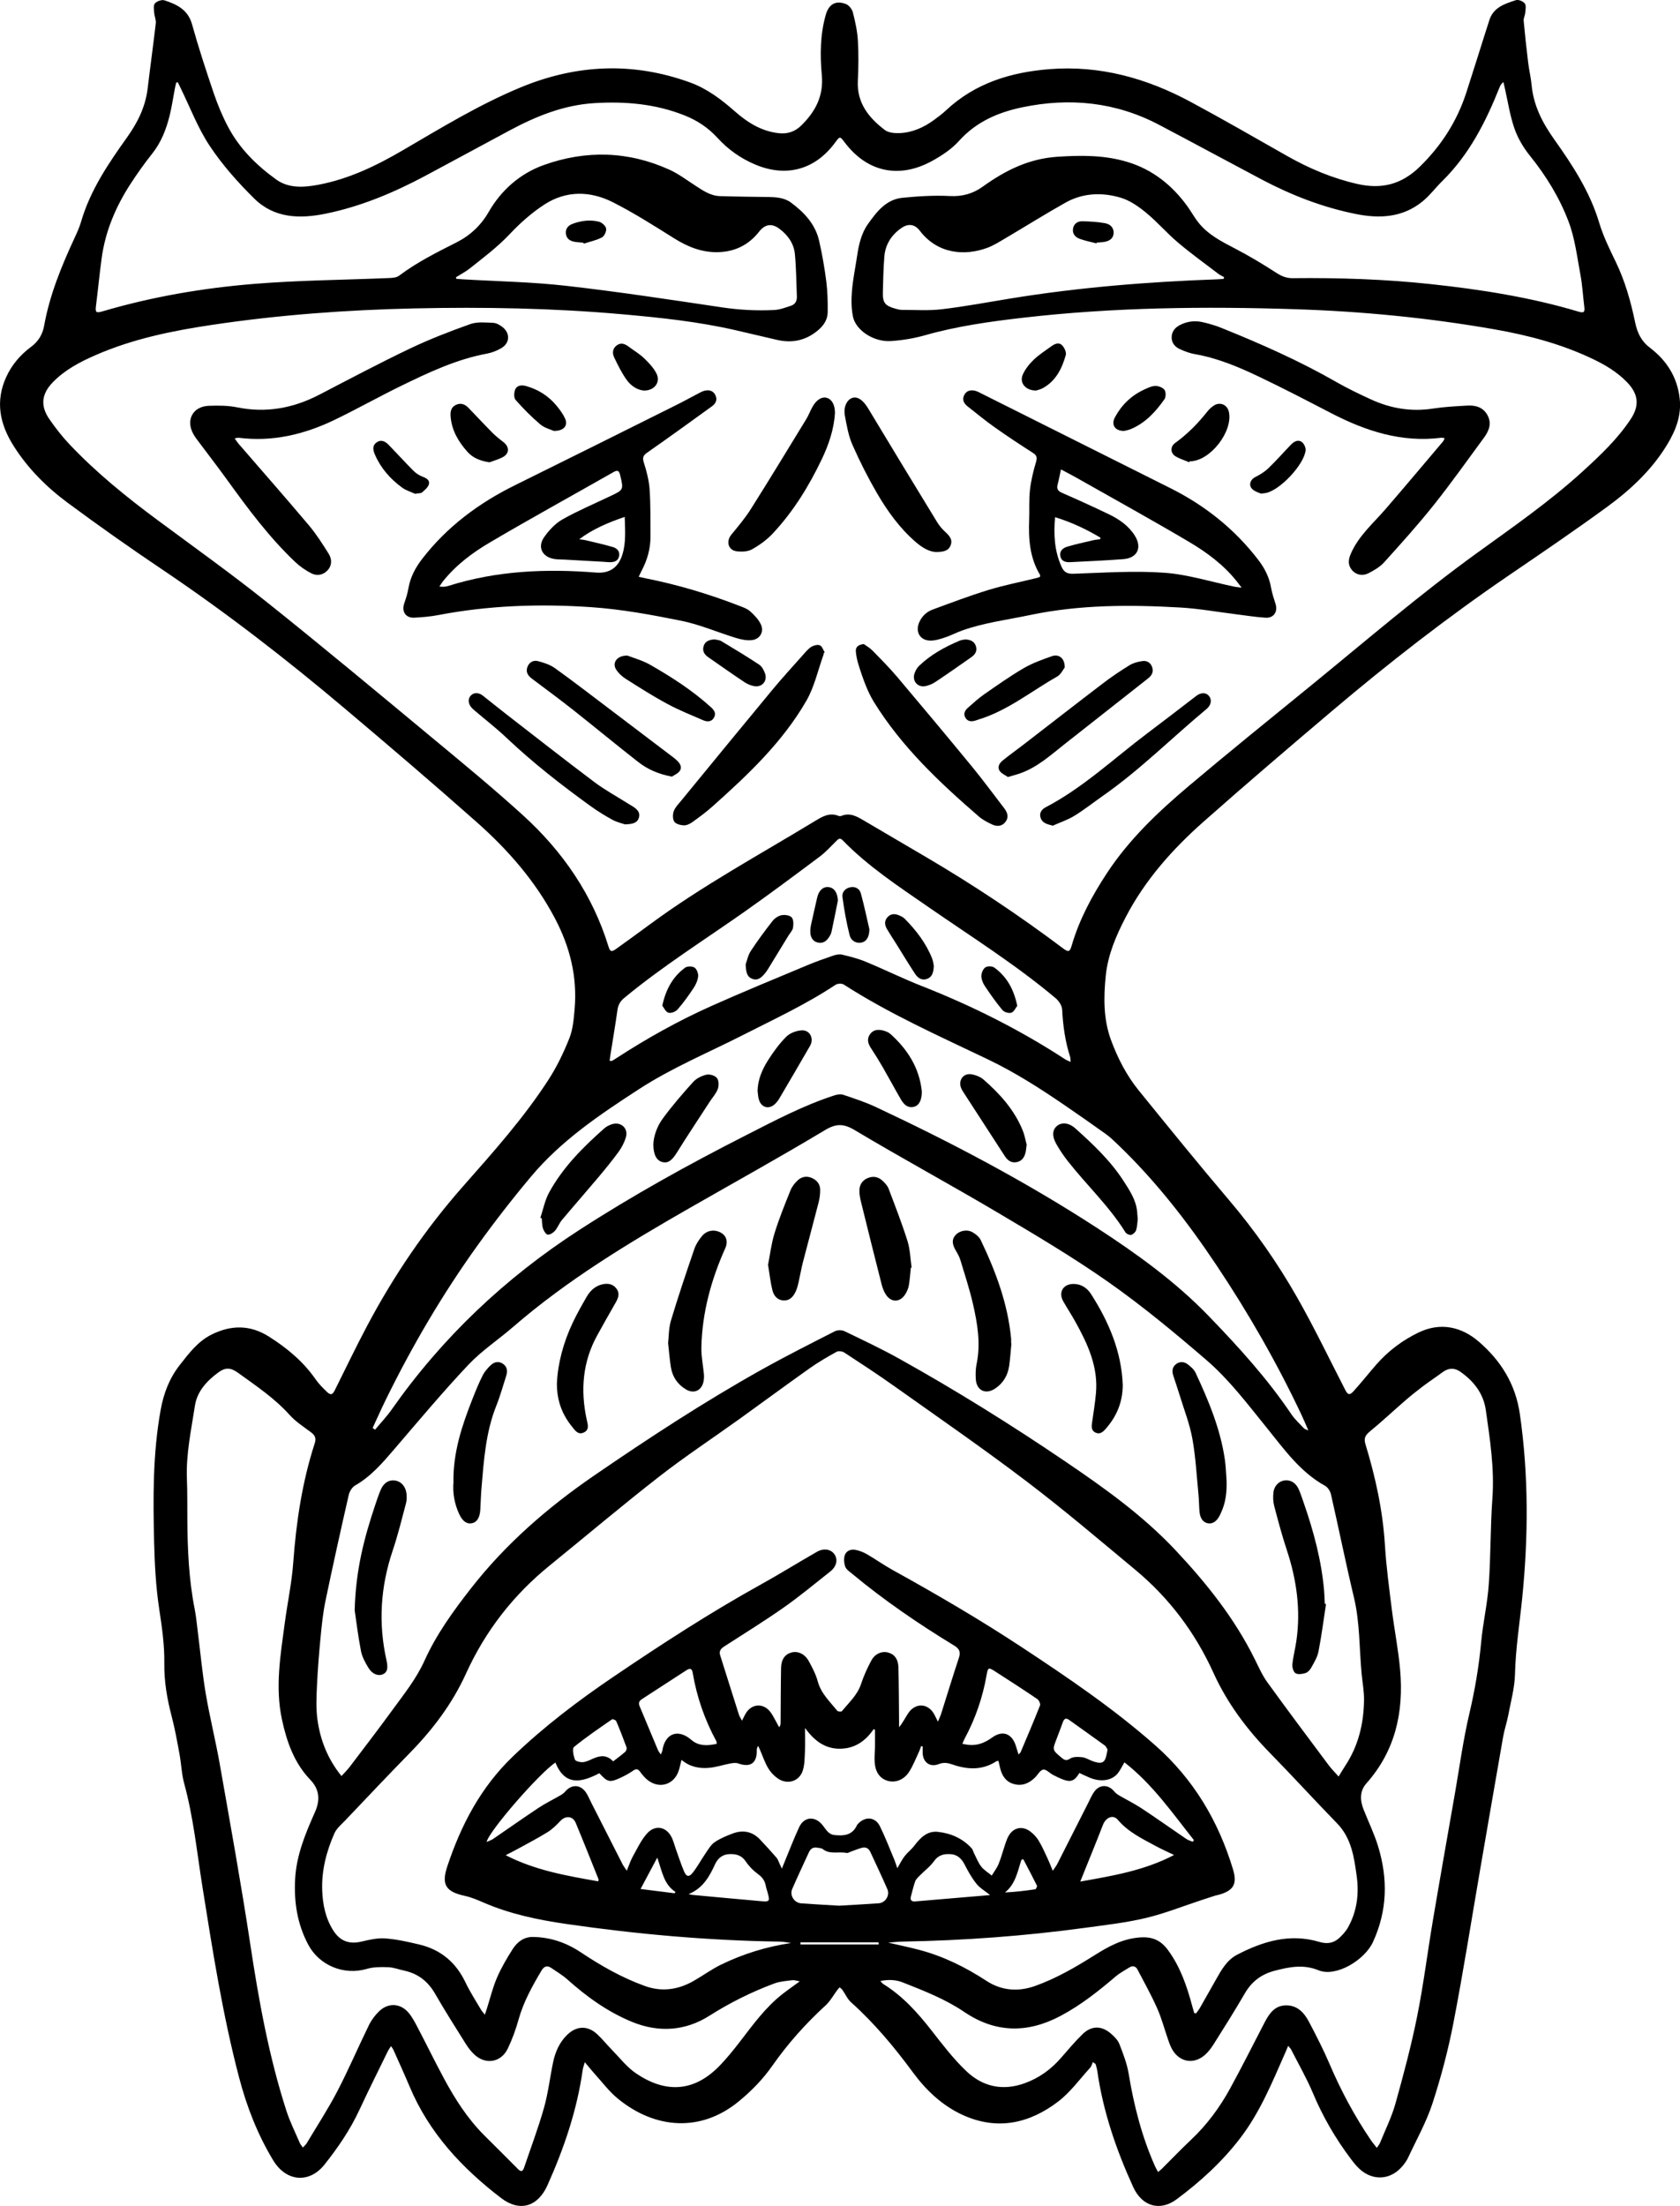 <?xml version="1.0" encoding="UTF-8"?>
<svg id="Layer_1" data-name="Layer 1" xmlns="http://www.w3.org/2000/svg" viewBox="0 0 685.75 900">
  <path d="M238.69,841.33c-.43,1.57-.74,2.37-.85,3.19-2.32,16.41-7.62,31.91-14.36,46.97-3.94,8.79-11.31,11.08-18.96,5.23-15.93-12.19-29.34-26.53-37.27-45.35-2.13-5.04-4.4-10.03-6.63-15.03-.2-.46-.54-.86-1-1.58-.53.81-.95,1.34-1.24,1.93-3.91,8.01-7.91,15.98-11.67,24.07-3.76,8.09-8.74,15.39-14.24,22.31-6.23,7.84-15.66,7.03-20.95-1.71-6.36-10.5-10.79-21.86-13.91-33.73-6.74-25.62-10.81-51.75-14.98-77.87-2.24-14.05-3.65-28.25-7.42-42.04-1.07-3.9-1.2-8.04-1.93-12.04-.95-5.15-1.86-10.32-3.19-15.38-1.88-7.16-3.13-14.36-3.02-21.78.1-7.46-.97-14.76-2.09-22.14-1.35-8.94-1.84-18.05-2.07-27.1-.44-18.07-.57-36.14,2.66-54.05,1.22-6.76,3.56-12.94,7.82-18.36,3.73-4.74,7.32-9.59,12.93-12.39,7.96-3.97,15.73-4.06,23.42.79,7.42,4.68,14.03,10.18,19.09,17.45,1.28,1.85,2.91,3.48,4.54,5.05,1.6,1.55,2.34,1.31,3.33-.68,4.37-8.74,8.59-17.58,13.17-26.21,10.86-20.46,23.77-39.48,39.14-56.9,12.31-13.95,24.77-27.86,34.91-43.55,3.41-5.28,6.2-11.08,8.51-16.93,1.46-3.69,1.78-7.92,2.13-11.95,1.12-13.07-1.9-25.2-8.01-36.82-8.04-15.3-19.2-28.01-31.95-39.31-17.68-15.66-35.66-31-53.71-46.23-23.99-20.25-48.78-39.44-74.86-56.97-12.98-8.72-25.77-17.75-38.34-27.05-8.71-6.44-16.36-14.08-22.2-23.35-5.61-8.9-7.48-18.14-2.92-28.08,2.28-4.95,5.75-8.99,10.06-12.19,3.05-2.26,4.73-5.05,5.39-8.69,2.28-12.66,7.14-24.43,12.52-36.01.95-2.05,1.9-4.14,2.53-6.31,3.73-12.86,11.12-23.75,18.76-34.45,4.37-6.11,7.56-12.54,8.45-20.06,1.05-8.85,2.29-17.67,3.31-26.53.16-1.38-.55-2.84-.65-4.28-.09-1.31-.38-3.07.31-3.84.8-.9,2.79-1.6,3.88-1.24,5.03,1.64,9.58,3.78,11.25,9.75,2.65,9.48,5.71,18.85,8.88,28.17,1.61,4.73,3.55,9.4,5.89,13.8,4.67,8.8,11.67,15.69,19.66,21.42,5.06,3.62,11.21,3.21,17.04,2.12,12.47-2.33,23.72-7.75,34.6-14.11,15.67-9.15,31.18-18.63,48.01-25.61,22.78-9.44,45.81-10.51,69.14-2.06,6.99,2.53,12.76,6.89,18.25,11.72,5.19,4.57,10.85,8.19,17.96,8.99,3.68.42,6.74-.61,9.38-3.24,5.69-5.66,9.05-11.95,8.26-20.48-.75-8.15-.67-16.43,1.59-24.48,1.24-4.41,4.09-6.12,8.3-4.46,1.22.48,2.47,2.09,2.8,3.41.96,3.77,1.81,7.64,2.04,11.51.32,5.45.25,10.95-.02,16.42-.44,9.02,4.48,15.05,11.03,20.04,1.48,1.13,4.01,1.33,6.03,1.25,5.22-.21,9.86-2.31,14.05-5.37,1.71-1.24,3.4-2.52,4.94-3.96,11.87-11.07,26.34-15.49,42.11-16.75,20.67-1.65,39.75,3.7,57.73,13.37,13.23,7.11,26.24,14.62,39.31,22.03,9.04,5.13,18.51,9.12,28.67,11.43,9.79,2.23,18,.31,25.52-7.04,8.87-8.68,15.2-18.59,18.99-30.26,2.77-8.55,5.44-17.13,8.16-25.7.38-1.19.8-2.37,1.15-3.57,1.6-5.47,6.39-6.94,10.98-8.43.99-.32,2.94.5,3.59,1.41.63.88.26,2.55.15,3.86-.09,1.06-.72,2.12-.63,3.14.52,5.68,1.14,11.35,1.83,17.02.38,3.1,1.12,6.17,1.42,9.28.8,8.38,4.44,15.38,9.27,22.18,7.47,10.51,14.53,21.3,18.31,33.92,1.65,5.51,4.24,10.77,6.76,15.97,3.82,7.89,6.15,16.23,7.92,24.73.89,4.24,2.48,7.62,6.08,10.35,6.79,5.16,11.13,11.97,12.1,20.67.78,6.99-1.63,13.08-5.15,18.87-6.29,10.35-15.02,18.46-24.66,25.48-13.08,9.53-26.48,18.64-39.86,27.76-25.11,17.12-49.07,35.75-72.25,55.37-17.61,14.91-35.17,29.89-52.45,45.18-12.65,11.2-23.83,23.72-31.73,38.89-3.94,7.56-7.28,15.34-8.16,23.84-.92,8.89-1,17.91,2.16,26.42,2.72,7.33,6.32,14.37,11.29,20.48,12.18,14.99,24.34,30.01,36.85,44.72,10.53,12.4,19.81,25.66,27.82,39.74,6.99,12.29,13.12,25.08,19.6,37.67,1.07,2.07,1.81,2.35,3.44.54,3.2-3.53,6.15-7.28,9.29-10.87,4.86-5.55,10.74-9.94,17.3-13.08,8.81-4.22,17.39-2.38,24.53,3.78,8.97,7.74,14.98,17.29,16.74,29.51,3.6,25.03,3.48,50.11.95,75.13-1.04,10.33-2.69,20.56-2.94,30.99-.14,5.64-1.71,11.25-2.77,16.85-.55,2.92-1.55,5.75-2.06,8.67-3.15,17.94-6.23,35.9-9.33,53.85-3.62,20.97-6.92,42-10.96,62.89-2.15,11.11-5.06,22.14-8.57,32.9-2.51,7.67-6.56,14.85-9.99,22.21-.55,1.19-1.38,2.29-2.22,3.3-4.7,5.66-11.92,6.24-17.41,1.33-1.44-1.29-2.66-2.86-3.83-4.42-6.18-8.23-11.3-17.04-15.3-26.57-2.57-6.12-5.91-11.91-8.92-17.83-.23-.44-.63-.8-1.22-1.53-.52,1.23-.9,2.13-1.29,3.03-5.27,11.95-10.2,24.05-18.25,34.57-7.39,9.67-16.28,17.77-25.96,24.97-6.88,5.12-14.18,2.85-17.74-4.94-6.92-15.16-12.31-30.79-14.67-47.36-.14-.97-.46-1.91-.7-2.86l-1.11-.8c-.36.77-.55,1.7-1.1,2.3-4.26,4.67-8.05,9.97-13,13.76-11.77,9.01-24.92,11.95-38.99,5.54-8.37-3.81-14.96-10.07-20.34-17.36-7.59-10.31-15.72-20.06-25.27-28.62-1.51-1.35-2.37-3.42-3.58-5.12-.28-.39-.73-.66-1.1-.99-.29.33-.6.65-.87,1-1.62,2.16-2.95,4.64-4.91,6.43-8.12,7.43-15.39,15.58-21.7,24.59-3.89,5.56-8.58,10.34-13.82,14.62-15.39,12.56-33.98,11.23-49.21-1.22-3.65-2.99-6.53-6.91-9.74-10.43-1.13-1.25-2.18-2.58-3.75-4.44ZM72.55,33.58c-.2.03-.4.06-.6.08-.19.79-.41,1.57-.56,2.37-.71,3.69-1.23,7.42-2.13,11.06-1.4,5.65-3.46,10.99-7.18,15.65-3.16,3.96-6.1,8.12-8.86,12.37-6.02,9.29-10.27,19.33-11.75,30.39-.85,6.35-1.47,12.74-2.27,19.1-.37,2.9-.08,3.22,2.79,2.38,20.2-5.94,40.89-9.48,61.8-11.17,18.23-1.48,36.56-1.6,54.85-2.37,1.44-.06,3.17-.14,4.23-.94,7.3-5.5,15.41-9.54,23.51-13.63,5.54-2.8,9.94-6.92,13.08-12.38,5.19-9.03,12.91-15.71,22.45-19.14,17.16-6.17,34.55-5.76,51.36,1.89,3.74,1.7,7.1,4.25,10.57,6.5,3.1,2,6.16,4.15,10.01,4.27,6.54.21,13.09.27,19.63.36,3.33.05,6.67.25,9.42,2.3,5.38,3.99,9.9,8.79,11.45,15.55,1.25,5.48,2.22,11.04,2.93,16.61.53,4.15.62,8.38.57,12.57-.04,3.13-1.76,5.56-4.19,7.55-4.91,4.02-10.43,5.12-16.53,3.7-5.63-1.31-11.26-2.64-16.89-3.94-15.3-3.51-30.86-5.14-46.45-6.52-28.16-2.49-56.37-2.99-84.65-2.37-27.74.61-55.32,2.64-82.75,6.74-16.21,2.42-32.21,5.7-47.34,12.3-6.42,2.8-12.58,6.02-17.52,11.12-4.61,4.76-5.12,9.63-1.36,15.05,2.49,3.59,5.2,7.08,8.2,10.25,10.9,11.51,23.17,21.45,35.89,30.87,15.02,11.13,30.26,22,44.86,33.66,22.63,18.05,44.86,36.59,67.14,55.07,12.58,10.43,25.22,20.82,37.3,31.81,16.18,14.73,28.29,32.32,34.81,53.45.67,2.16,1.22,2.34,3.17.95,4.64-3.32,9.26-6.68,13.86-10.07,21.41-15.76,44.77-28.4,67.43-42.17,2.92-1.77,5.84-3.47,9.45-1.99.33.14.82.13,1.15,0,3.43-1.42,6.23.16,9.04,1.81,8.56,5.03,17.13,10.06,25.7,15.09,19.25,11.31,37.79,23.66,55.64,37.06,2.35,1.77,2.86,1.59,3.67-1.18,3.11-10.63,8.31-20.24,14.35-29.43,9.08-13.83,20.99-25.06,33.49-35.62,16.5-13.92,33.31-27.47,50.04-41.11,22.37-18.24,44.27-37.07,67.69-54,14.64-10.58,29.5-20.89,42.9-33.1,7.19-6.55,14.24-13.2,19.65-21.35,3.7-5.56,3.19-10.23-1.42-15.04-3.96-4.13-8.78-7.02-13.89-9.47-12.81-6.14-26.41-9.74-40.33-12.17-26.78-4.68-53.78-7.31-80.96-8.19-37.19-1.21-74.31-.81-111.33,3.46-13.54,1.56-26.99,3.42-40.15,7.17-4.48,1.27-9.19,2.04-13.84,2.35-7,.48-14.43-4.36-15.55-10.09-.66-3.39-.67-7-.37-10.47.4-4.74,1.39-9.43,2.09-14.15.68-4.61,1.71-9.19,4.42-13.01,3.54-4.99,7.4-10.07,14.1-10.73,6.43-.64,12.95-1.04,19.38-.71,5.11.26,9.42-.98,13.41-3.85,9.14-6.57,18.72-11.39,30.43-12.17,9.74-.65,19.24-.71,28.57,2.1,10.23,3.08,18.22,9.43,24.46,18.03,1.64,2.27,2.98,4.77,4.74,6.93,3.9,4.79,9.26,7.52,14.65,10.32,5.82,3.02,11.46,6.41,16.97,9.97,2.15,1.39,4.12,2.21,6.68,2.18,18.87-.2,37.73.41,56.49,2.43,20.32,2.19,40.49,5.34,60.14,11.21,2.26.68,2.67.22,2.38-2.06-.54-4.27-.75-8.59-1.54-12.81-1.38-7.37-2.25-14.99-4.89-21.92-3.69-9.7-9.15-18.62-15.75-26.8-2.65-3.28-4.94-7.14-6.32-11.1-1.86-5.35-2.69-11.07-3.96-16.62-.18-.78-.37-1.56-.55-2.34-.91.71-1.28,1.45-1.59,2.21-5.61,14.04-12.37,27.38-23.34,38.16-2.78,2.74-5.15,5.95-8.16,8.39-8.07,6.53-17.41,7.02-27.17,5.06-13.54-2.72-26.26-7.66-38.43-14.09-13.97-7.39-27.86-14.93-41.84-22.28-17.71-9.31-36.43-11.21-55.87-7.15-9.91,2.07-18.81,5.92-25.84,13.74-2.96,3.29-6.92,5.91-10.84,8.08-13.53,7.49-26.65,4.62-35.77-7.47-1.96-2.6-1.99-2.6-3.9,0-8.14,11.1-19.93,14.35-32.62,9.01-5.94-2.5-11.09-6.14-15.41-10.88-3.78-4.13-8.26-7.11-13.44-9.17-11.9-4.74-24.27-5.79-36.9-5.01-12.39.77-23.58,5.29-34.36,11.05-11.59,6.19-23.12,12.5-34.72,18.68-12.83,6.82-26.12,12.41-40.45,15.35-10.72,2.2-21.08,1.89-29.24-6.16-6.65-6.56-12.98-13.68-18.14-21.43-4.89-7.35-8.07-15.85-12-23.84-.35-.72-.7-1.43-1.05-2.15ZM487.5,821.27c.23.05.47.09.7.14.53-.74,1.12-1.44,1.57-2.22,2.18-3.8,4.33-7.61,6.48-11.43,2.24-3.98,4.52-8.11,8.67-10.27,10.56-5.49,21.59-8.85,33.59-5.26,2.98.89,5.64.61,7.91-1.39,1.49-1.31,2.91-2.87,3.87-4.6,3.58-6.46,4.49-13.52,3.51-20.71-1.06-7.79-2.12-15.62-8.09-21.73-9.17-9.4-18.01-19.13-27.21-28.51-9.51-9.7-17.56-20.43-23.17-32.79-7.48-16.47-18.05-30.54-31.92-42.07-14.67-12.2-29.23-24.58-44.42-36.11-17.63-13.38-35.86-25.96-53.91-38.78-6.69-4.75-13.56-9.24-20.43-13.73-.81-.53-2.38-.76-3.15-.33-3.76,2.08-7.5,4.25-11,6.73-9.58,6.78-19.01,13.76-28.54,20.6-10.93,7.85-22.19,15.27-32.8,23.52-15.18,11.81-29.88,24.25-44.82,36.37-14.84,12.04-26.22,26.68-34.15,44.11-5.52,12.14-13.45,22.68-22.78,32.21-8.92,9.11-17.67,18.38-26.45,27.61-1.61,1.69-3.58,3.3-4.48,5.35-3.24,7.36-5.26,15.09-4.96,23.22.21,5.77,1.34,11.34,4.49,16.33,2.79,4.43,6.58,5.76,11.61,4.56,3.16-.76,6.49-1.51,9.67-1.28,4.65.35,9.27,1.4,13.83,2.48,8.77,2.08,15,7.29,18.9,15.5,1.84,3.87,4.22,7.49,6.39,11.21.33.56.81,1.03,1.51,1.92.37-1.11.59-1.74.79-2.38,1.35-4.24,2.39-8.62,4.15-12.7,1.75-4.06,4.03-7.94,6.41-11.68,1.86-2.92,4.6-5.01,8.32-4.95,7.13.12,13.55,2.32,19.53,6.3,8.21,5.47,16.77,10.35,26.11,13.71,7.03,2.53,13.69,1.51,20.03-2.14,3.73-2.14,7.24-4.71,11.09-6.59,9.04-4.39,18.56-7.33,28.57-8.81-1.66-.29-3.34-.54-5.03-.57-28.99-.45-57.8-3.01-86.49-7.16-11.66-1.68-23.11-4.05-33.98-8.75-2.5-1.08-5.05-2.18-7.69-2.75-7.68-1.66-9.65-4.49-7.17-11.97,5.61-16.9,13.66-32.31,26.75-44.87,12.76-12.25,26.78-22.86,41.36-32.73,19.5-13.2,39.25-26.02,59.88-37.45,7.73-4.28,15.23-8.96,22.91-13.34,2.86-1.63,5.76-1.05,7.18,1.05,1.46,2.15.84,4.95-1.76,7-6.26,4.94-12.41,10.06-18.93,14.64-7.94,5.57-16.2,10.67-24.35,15.93-1.4.91-2.19,1.88-1.62,3.66,2.57,8.05,5.08,16.12,7.64,24.17.23.73.71,1.38,1.26,2.44.64-1.26.99-2.03,1.41-2.77,2.41-4.24,7.3-4.61,10.22-.71.93,1.24,1.6,2.68,2.38,4.04.4.69.76,1.41,1.14,2.11.51-.66.6-1.17.6-1.68.06-7.5.05-15,.19-22.5.06-3.49,1.62-5.6,4.24-6.31,2.56-.69,5.42.53,7.04,3.47,1.47,2.66,2.91,5.43,3.7,8.33,1.35,4.95,4.95,8.26,7.98,11.99.29.36,1.65.44,1.89.14,2.84-3.49,6.28-6.52,7.78-11.03,1.11-3.32,2.55-6.56,4.22-9.63,1.55-2.85,4.39-3.94,6.9-3.24,2.54.7,4.08,2.71,4.16,6.11.18,7.34.19,14.69.26,22.03,0,.77,0,1.55,0,2.32,1.58-1.89,2.51-3.88,3.71-5.68,3.04-4.56,8.41-4.14,10.83.78.35.71.71,1.41,1.32,2.63.6-1.46,1.02-2.29,1.3-3.17,2.41-7.6,4.73-15.24,7.24-22.81.78-2.34.31-3.72-1.83-5.02-14.59-8.86-28.66-18.48-41.81-29.4-1.01-.84-2.31-1.69-2.72-2.82-.51-1.4-.66-3.21-.22-4.62.55-1.78,2.39-2.59,4.21-2.27,1.65.29,3.32.92,4.77,1.76,3.53,2.02,6.85,4.41,10.4,6.38,18.08,9.99,35.91,20.4,53.17,31.78,18.76,12.37,37.31,24.95,54.21,39.86,15.63,13.79,25.77,30.86,31.73,50.59,1.84,6.08.15,8.73-5.92,10.4-.45.12-.92.18-1.37.32-1.85.59-3.7,1.2-5.55,1.81-7.56,2.48-15.01,5.47-22.73,7.31-8.04,1.91-16.33,2.85-24.54,3.97-24.83,3.39-49.79,5.22-74.85,5.66-1.81.03-3.62.26-5.77.42,4.55,1.06,8.68,1.9,12.75,2.98,9.84,2.62,18.81,7.05,27.35,12.63,6.03,3.94,12.83,4.56,19.79,2.09,8.69-3.08,16.6-7.7,24.35-12.57,5.74-3.61,11.39-6.72,18.48-7.25,5.17-.39,8.57,1.23,11.44,5.12,5.12,6.94,7.8,14.92,9.99,23.12.23.87.5,1.74.75,2.61ZM139.39,724.57c1.17-1.3,2.4-2.48,3.42-3.83,5.81-7.66,11.67-15.29,17.33-23.06,4.74-6.49,9.79-12.78,13.15-20.21,4.83-10.7,11.68-20.15,18.86-29.35,14.18-18.19,31.38-33.11,50.32-46.11,22.26-15.28,44.85-30.05,68.42-43.24,9.82-5.49,19.88-10.55,29.9-15.66,1.06-.54,2.83-.55,3.91-.03,7.53,3.63,15.11,7.2,22.41,11.27,23.11,12.87,45.55,26.86,67.45,41.7,16.07,10.89,31.87,22.13,45.27,36.39,12.7,13.52,24.17,27.89,32.43,44.63,1.56,3.15,3,6.42,5.05,9.25,8.2,11.34,16.6,22.53,24.98,33.75,1.18,1.59,2.61,2.99,4.11,4.7,1.06-1.72,1.83-3.06,2.68-4.35,5.41-8.16,7.58-17.27,7.7-26.9.04-3.5-.63-7-.97-10.51-1-10.41-.68-20.93-3.14-31.24-3.34-13.99-6.19-28.1-9.39-42.13-.3-1.3-1.29-2.86-2.41-3.48-10.2-5.62-16.8-15.03-23.8-23.67-7.8-9.62-15.26-19.56-24.62-27.62-12.85-11.06-25.97-21.94-39.82-31.68-14.63-10.28-30.09-19.43-45.5-28.55-19.25-11.4-38.94-22.05-58.14-33.52-4.68-2.8-7.67-2.82-12.36,0-18.1,10.87-36.59,21.1-54.92,31.59-25.28,14.47-50.18,29.5-72.31,48.67-6.03,5.22-12.82,9.68-18.25,15.44-10.49,11.13-20.32,22.88-30.29,34.49-4.75,5.54-9.45,11.03-15.92,14.73-1.23.7-2.28,2.44-2.6,3.89-3.29,14.41-6.5,28.84-9.51,43.3-1.01,4.88-1.51,9.87-1.99,14.84-.63,6.54-1.15,13.09-1.46,19.65-.21,4.51-.43,9.1.16,13.54,1.12,8.47,4.16,16.3,9.84,23.3ZM359.36,808.2c.68.74.85,1.01,1.09,1.16,8,4.92,14.12,11.75,19.84,19.08,4.46,5.72,8.93,11.56,14.16,16.53,6.63,6.3,14.72,8.17,23.7,4.96,6-2.14,10.89-5.7,15.02-10.47,2.81-3.25,5.61-6.54,8.67-9.55,3.61-3.54,7.74-3.59,11.57-.31,1.4,1.2,2.87,2.66,3.51,4.31,1.55,3.97,3.12,8.05,3.81,12.23,2.14,13.04,5.41,25.71,10.81,37.8.3.67.7,1.3,1.17,2.16.71-.6,1.2-.96,1.62-1.38,3.94-3.92,7.78-7.94,11.82-11.74,6.45-6.08,11.66-13.11,15.89-20.81,4.89-8.91,9.43-18.01,14.13-27.03,1.91-3.66,4.17-7.02,8.85-7.02,4.68,0,7.4,3.12,9.35,6.84,2.94,5.61,5.85,11.26,8.33,17.07,4.66,10.91,10.22,21.29,16.88,31.09.67.99,1.46,1.9,2.42,3.15.63-.99,1.1-1.52,1.34-2.13,2.14-5.29,4.72-10.45,6.25-15.91,3.28-11.74,6.44-23.55,8.84-35.49,2.61-12.95,4.23-26.09,6.43-39.13,2.93-17.35,6-34.68,9.03-52.02,1.9-10.86,3.36-21.83,5.89-32.55,2.27-9.64,3.9-19.28,4.81-29.12.72-7.85,2.55-15.62,3.1-23.48.83-11.69.64-23.45,1.48-35.14.88-12.16-.98-24.04-2.67-35.96-.97-6.86-4.94-11.89-10.47-15.75-2.36-1.65-4.81-1.55-7.19.22-2.63,1.96-5.38,3.76-8,5.73-2.49,1.88-4.93,3.83-7.28,5.87-4.84,4.19-9.52,8.57-14.46,12.63-1.84,1.52-2.47,2.77-1.75,5.15,4.1,13.43,7.09,27.05,7.95,41.15.54,8.81,1.74,17.59,2.83,26.36,1.02,8.21,2.66,16.36,3.38,24.6,1.51,17.16-1.95,32.98-13.78,46.28-2.78,3.13-2.62,6.89-1.15,10.62,1.98,5.02,4.37,9.91,5.94,15.05,4.04,13.24,3.81,26.27-2.14,39.12-3.31,7.16-14.94,14.43-22.26,11.42-6.09-2.5-11.92-1.34-17.91.24-5.39,1.42-9.3,4.4-12.11,9.24-4.03,6.96-8.34,13.76-12.62,20.57-.99,1.57-2.13,3.13-3.5,4.37-4.7,4.27-10.79,3.12-13.72-2.49-.58-1.1-1.01-2.29-1.42-3.47-1.49-4.29-2.64-8.72-4.47-12.85-2.4-5.41-5.29-10.61-8.05-15.86-.72-1.38-1.95-1.77-3.36-.86-1.84,1.18-3.82,2.18-5.47,3.58-7.09,6.04-14.3,11.78-22.63,16.19-13.55,7.18-26.61,6.92-39.21-1.6-7.82-5.29-16.45-8.64-25.1-12.06-2.75-1.09-5.7-1.31-9.23-.59ZM326.46,808.34c-1.41-.25-2.23-.59-2.99-.49-2.47.33-5.04.47-7.34,1.32-9.32,3.46-18.14,7.85-26.61,13.22-9.78,6.2-20.67,6.93-31.49,2.49-9.94-4.07-18.56-10.28-26.55-17.42-1.96-1.75-4.29-3.1-6.47-4.6-1.77-1.22-2.99-.59-4.02,1.14-3.76,6.33-7.31,12.72-9.32,19.91-1.13,4.05-2.59,8.07-4.41,11.86-2.75,5.7-9.07,6.7-13.68,2.38-1.35-1.27-2.51-2.8-3.5-4.38-4.23-6.75-8.5-13.48-12.48-20.38-2.88-5-6.89-8.19-12.51-9.41-2.22-.48-4.41-1.34-6.64-1.42-2.91-.11-5.99-.12-8.74.69-9.28,2.73-19.36-1.35-23.91-9.92-4.47-8.42-5.85-17.39-5.33-26.8.54-9.76,4.22-18.55,8.11-27.29,2.16-4.86,1.87-9.2-1.94-13.17-6.58-6.87-9.58-15.45-11.54-24.51-2.88-13.31-.59-26.48,1.17-39.65,1.09-8.13,2.83-16.2,3.42-24.36,1.22-16.62,3.64-32.96,8.81-48.83.65-1.99.04-3.2-1.55-4.39-3-2.24-6.25-4.32-8.72-7.07-6.14-6.83-13.67-11.86-21.01-17.16-3.01-2.18-5.16-2.37-8.16-.15-4.63,3.42-8.6,7.68-9.49,13.51-1.51,9.87-3.67,19.7-3.28,29.8.22,5.63.14,11.26.18,16.9.08,12.14.62,24.24,2.98,36.2.62,3.14.91,6.35,1.31,9.53,1.06,8.37,1.82,16.8,3.23,25.11,1.63,9.63,4.03,19.12,5.72,28.74,4.29,24.42,8.72,48.82,12.43,73.33,3.48,23.01,7.59,45.84,14.75,68.02,1.46,4.52,3.61,8.82,5.49,13.2.25.59.73,1.08,1.26,1.84.69-.78,1.23-1.23,1.58-1.81,4.21-7.04,8.71-13.94,12.5-21.21,4.58-8.8,8.48-17.96,12.85-26.88,1.04-2.13,2.56-4.17,4.29-5.8,3.74-3.52,8.71-3.16,11.98.79,1.48,1.78,2.58,3.91,3.66,5.98,3.59,6.86,6.99,13.82,10.65,20.63,4.53,8.43,9.65,16.47,16.48,23.29,4.6,4.59,9.22,9.14,13.78,13.76,1.23,1.25,1.96,1.07,2.49-.49,2.75-8.14,5.8-16.19,8.14-24.45,1.72-6.07,2.43-12.43,3.73-18.63.88-4.19,2.56-8.05,5.69-11.12,3.84-3.76,8.4-3.94,12.31-.29,2.22,2.08,4.14,4.48,6.27,6.65,3.05,3.12,5.81,6.71,9.34,9.15,11.8,8.12,23.41,8.05,33.92-2.52,3.24-3.26,6.14-6.89,8.95-10.54,5.2-6.77,10.22-13.68,16.99-19.02,2.14-1.68,4.38-3.23,7.2-5.29ZM152.09,582.56c.33.24.67.47,1,.71,2.26-2.72,4.72-5.29,6.75-8.17,20.67-29.45,46.32-53.69,76.48-73.22,21.96-14.22,44.82-26.86,68.13-38.71,11.78-5.99,23.48-12.19,36.11-16.28,1.13-.37,2.55-.62,3.61-.26,4.52,1.52,9.08,3.01,13.39,5.03,31.06,14.56,61.37,30.55,90.15,49.25,16.27,10.57,32.03,21.89,45.62,35.95,12.2,12.62,23.98,25.55,33.82,40.16,1.43,2.12,3.4,3.86,5.16,5.75.25.27.72.34,1.74.79-1.14-2.58-1.96-4.58-2.89-6.53-10.02-21.19-21.64-41.46-34.67-60.94-11.85-17.73-24.88-34.48-40.32-49.25-1.52-1.46-3.05-2.95-4.76-4.17-5.72-4.09-11.49-8.12-17.3-12.09-9.89-6.75-19.97-13.17-30.81-18.36-19.96-9.56-40.22-18.55-58.91-30.57-.79-.51-2.53-.42-3.35.13-11.97,7.95-24.97,13.97-37.73,20.46-14.21,7.23-28.97,13.33-42.44,22.07-15.98,10.38-31.76,20.95-44.1,35.68-7.68,9.16-15.04,18.62-22.01,28.33-14.21,19.8-26.52,40.78-37.26,62.67-1.88,3.83-3.61,7.73-5.41,11.6ZM366.26,762.17c1.16-1.93,1.93-3.54,3-4.92,1.18-1.52,2.78-2.72,3.94-4.25,2.46-3.25,5.26-6.14,9.64-5.66,5.3.58,10.09,2.66,13.79,6.72.45.49.58,1.27.9,1.89.96,1.87,1.71,3.91,2.98,5.54,1.13,1.46,2.85,2.47,4.3,3.68.95-1.56,2.1-3.03,2.79-4.7,1.02-2.45,1.68-5.04,2.53-7.56.4-1.18.78-2.39,1.34-3.5,1.88-3.76,5.64-4.76,9.01-2.27,1.35,1,2.6,2.31,3.47,3.75,1.41,2.33,2.5,4.85,3.67,7.33.69,1.46,1.26,2.98,2.1,4.99.82-1.21,1.4-1.91,1.81-2.7,4.22-8.29,8.4-16.59,12.61-24.88.85-1.67,1.57-3.45,2.7-4.91,2.16-2.79,5.57-2.68,7.84-.02.54.63,1.19,1.22,1.9,1.64,3.14,1.85,6.44,3.45,9.48,5.46,6.13,4.05,12.11,8.31,18.19,12.44.77.52,1.73.77,2.6,1.15.17-.22.33-.44.5-.66-8.81-11.1-16.9-22.83-28.38-31.75-.99,1.65-1.7,3.25-2.76,4.54-2.46,2.99-7.01,3.59-11.48,1.69-1.41-.6-2.79-1.26-4.14-1.88-2.01,3.34-3.57,3.89-6.96,2.55-1.31-.52-2.58-1.13-3.82-1.79-1.37-.73-2.83-2.36-3.99-2.15-1.27.23-2.22,2.13-3.36,3.25-2.38,2.34-5.19,3.56-8.53,2.67-3.3-.88-4.94-3.38-5.7-6.55-.23-.97-.45-1.93-.68-2.94-.42.09-.68.07-.85.18-5.68,3.7-11.72,3.45-17.78,1.35-2.02-.7-3.68-1.02-5.78-.19-3.56,1.41-6.44-.77-6.52-4.59-.02-.88,0-1.76,0-2.64-.21-.04-.42-.08-.63-.11-.29.77-.52,1.56-.87,2.29-1.3,2.75-2.39,5.64-4.02,8.18-2.11,3.3-5.6,4.56-8.68,3.71-3.12-.87-5.07-3.41-5.38-7.47-.17-2.25.09-4.53.12-6.79.03-2.2,0-4.4,0-6.6-.19-.08-.38-.16-.56-.24-3.36,4.96-7.86,7.98-13.87,7.98-6,0-10.37-3.26-14.13-8.47,0,3.67.11,6.6-.03,9.52-.14,2.7-.09,5.55-.95,8.05-1.42,4.1-5.94,5.59-9.66,3.32-1.73-1.05-3.3-2.7-4.36-4.43-1.41-2.31-2.26-4.97-3.35-7.47-.25-.57-.53-1.12-.79-1.69-.48.74-.56,1.34-.55,1.94.04,5.19-2.65,6.97-7.61,5.22-.98-.35-2.23-.15-3.31.05-2.82.53-5.58,1.47-8.42,1.74-4.02.39-7.93-.33-11.39-3.24-.46,1.81-.71,3.11-1.12,4.35-1.85,5.73-7.78,7.64-12.58,3.98-1.22-.93-2.25-2.17-3.16-3.42-.88-1.21-1.59-1.41-2.87-.52-1.53,1.07-3.19,1.99-4.88,2.78-4.67,2.2-5.51,2.02-8.92-1.72-7.17,3.74-14.01,5.42-17.93-4.35-6.42,4.16-27.27,28.11-28.08,32.4,1-.46,1.88-.72,2.6-1.21,6.2-4.22,12.32-8.57,18.58-12.71,2.91-1.92,6.07-3.45,9.09-5.2.65-.38,1.29-.86,1.78-1.43,2.57-3.04,6.18-2.98,8.44.28.88,1.27,1.46,2.76,2.17,4.15,4.28,8.43,8.56,16.86,12.86,25.28.37.72.9,1.37,1.69,2.56.96-2.3,1.53-4.16,2.46-5.81,1.82-3.25,3.42-6.77,5.89-9.47,3.45-3.75,8.13-2.56,10.17,2.11.59,1.36.96,2.81,1.46,4.21,1.11,3.09,2.11,6.23,3.39,9.24.92,2.17,2.02,2.43,3.46.64,1.98-2.47,3.47-5.32,5.27-7.93,1.12-1.63,2.17-3.52,3.73-4.6,2.22-1.53,4.82-2.6,7.37-3.56,4.18-1.57,8.03-.88,11.19,2.45,2.3,2.43,4.54,4.9,6.74,7.43.54.62.78,1.51,1.16,2.28.27.57.53,1.14,1.01,2.16.47-1.17.72-1.8.98-2.43,2.01-4.83,3.87-9.73,6.07-14.47,1.96-4.22,6.23-4.66,9.29-1.16.87,1,1.55,2.19,2.49,3.1.62.6,1.53,1.13,2.37,1.23,3.87.44,7.55.27,9.46-4.01.09-.21.28-.37.44-.55,2.92-3.14,7.05-2.82,8.92,1,2.2,4.48,3.99,9.16,5.93,13.77.42.99.71,2.03,1.16,3.36ZM437.01,433.21c-.1-1.1-.05-1.58-.19-1.99-2.03-6.3-2.93-12.77-3.27-19.37-.08-1.6-1.35-3.52-2.65-4.61-16.38-13.77-34.5-25.13-52.05-37.27-12.15-8.41-24.54-16.51-34.92-27.19-1.03-1.06-1.67-.58-2.5.25-2.22,2.2-4.34,4.57-6.82,6.43-10.01,7.49-20.04,14.97-30.26,22.18-16.61,11.71-33.88,22.51-49.57,35.51-1.62,1.34-2.46,2.83-2.75,4.91-.86,6.17-1.92,12.32-2.89,18.48-.11.71-.2,1.43-.31,2.25.57,0,.84.08,1.01-.01.62-.34,1.2-.72,1.79-1.1,12.36-8.02,25.19-15.2,38.63-21.21,12.92-5.78,26.03-11.14,39.08-16.61,3.51-1.47,7.1-2.75,10.71-3.98,1.15-.39,2.53-.69,3.66-.42,3.26.78,6.55,1.61,9.64,2.89,7.72,3.2,15.24,6.91,23.02,9.97,20.45,8.04,39.99,17.83,58.4,29.84.55.36,1.18.58,2.25,1.09ZM186.13,113.12c.04.21.08.42.12.62.82.07,1.64.15,2.46.2,14.13.84,28.33,1.07,42.37,2.66,21.28,2.41,42.47,5.65,63.66,8.8,7.09,1.06,14.15,1.42,21.26,1.07,2.35-.12,4.69-1.01,6.96-1.77,1.65-.55,2.38-1.99,2.31-3.72-.23-5.78-.26-11.58-.81-17.33-.41-4.31-2.87-7.74-6.32-10.32-3.15-2.36-5.89-1.87-8.31,1.21-4.22,5.38-9.79,8.13-16.6,8.33-6.66.2-12.47-2.14-18.06-5.64-8.2-5.14-16.41-10.37-25.03-14.73-9.16-4.62-18.91-4.84-27.77.84-5.21,3.35-10,7.6-14.26,12.12-4.98,5.28-10.7,9.57-16.31,14.03-1.75,1.39-3.77,2.42-5.67,3.62ZM499.49,113.75c.05-.23.11-.45.16-.68-.79-.45-1.65-.83-2.37-1.38-5.52-4.21-11.16-8.27-16.46-12.75-4.52-3.82-8.42-8.39-12.99-12.15-3.08-2.53-6.61-5.01-10.36-6.13-7.6-2.26-15.43-1.99-22.55,2.01-8.24,4.63-16.25,9.65-24.39,14.45-2.48,1.46-4.97,3.05-7.65,4.03-9.01,3.29-20.13,2.58-27.45-7.05-1.99-2.62-4.65-3.03-7.45-1.1-4.07,2.8-6.6,6.71-7,11.67-.39,4.83-.48,9.68-.61,14.53-.12,4.25.86,5.52,4.98,6.69.9.25,1.84.53,2.76.53,5.46,0,10.98.38,16.37-.26,9.31-1.1,18.54-2.84,27.8-4.35,28.06-4.58,56.34-6.85,84.74-7.86.82-.03,1.64-.13,2.47-.19ZM342.68,777.45c5.23-.31,10.62-.58,16-.97,2.75-.2,4.64-3.25,3.52-5.79-2.22-5.08-4.6-10.1-6.93-15.13-.68-1.47-1.84-2.16-3.42-1.73-1.42.38-2.79.96-4.18,1.44-.73.25-1.52.8-2.18.67-3.21-.64-6.75.75-9.7-1.6-.5-.4-1.34-.37-2.02-.52-1.71-.38-2.88.31-3.59,1.86-2.28,4.97-4.61,9.92-6.8,14.94-1.14,2.62.79,5.67,3.68,5.89,5.14.38,10.3.64,15.63.96ZM292.58,711.42c-.09-.6-.07-.86-.17-1.05-4.78-8.79-8.02-18.12-9.67-27.99-.33-1.97-1.37-1.74-2.65-.91-6.02,3.92-12.04,7.84-18.08,11.73-1.19.77-1.45,1.66-.89,2.97,2.49,5.9,4.93,11.82,7.41,17.72.24.57.66,1.07,1.2,1.9.32-.79.55-1.13.6-1.49,1.13-7.39,6.61-9.08,11.9-4.45,2.87,2.5,6.56,2.45,10.34,1.57ZM392.82,711.42c1.01.18,1.75.35,2.49.43,3.62.38,6.68-.83,9.6-2.95,4.32-3.14,8.13-1.74,9.75,3.36.34,1.07.66,2.15,1.08,3.51.49-.52.76-.7.87-.95,2.68-6.34,5.39-12.66,7.91-19.06.25-.65-.43-2.14-1.11-2.6-5.76-3.9-11.6-7.68-17.46-11.43-2.44-1.56-2.7-1.43-3.21,1.49-1.59,9.17-4.56,17.86-8.97,26.05-.32.59-.55,1.24-.95,2.14ZM244.18,767.53c.09-.55.18-.73.13-.85-3.08-7.67-6.12-15.36-9.3-22.99-1.19-2.86-4.13-3.07-6.26-.82-1.6,1.68-3.29,3.39-5.24,4.59-4.11,2.54-8.42,4.77-12.66,7.1-1.32.73-2.68,1.39-4.44,2.3,12.18,6.25,24.92,8.39,37.77,10.67ZM440.96,767.62c13.34-2.38,26.09-4.47,38.28-10.84-2.81-1.36-5.09-2.36-7.27-3.54-5.61-3.04-11.42-5.76-15.69-10.82-1.91-2.27-4.89-1.01-6.09,2.11-2.67,6.91-5.49,13.75-8.25,20.62-.25.62-.5,1.25-.99,2.47ZM404.11,773.11c-2.13-1.72-4.17-2.87-5.53-4.58-1.88-2.35-3.4-5.03-4.77-7.73-1.24-2.44-2.92-4.14-5.64-4.35-2.7-.21-5.09.25-6.93,2.85-1.59,2.24-3.92,3.95-5.88,5.94-.69.69-1.48,1.43-1.8,2.31-.7,1.9-1.1,3.91-1.67,5.86-.46,1.58-.06,2.45,1.73,2.3,10.11-.86,20.21-1.71,30.49-2.58ZM281.07,772.74c.85.18,1.19.28,1.55.32,9.35.86,18.69,1.75,28.04,2.56,3.5.3,3.65.04,2.69-3.45-.27-.98-.61-1.95-.8-2.94-.39-2.03-1.43-3.41-3.15-4.66-1.92-1.39-3.69-3.21-5-5.18-1.7-2.55-4.05-3.07-6.68-2.97-2.72.11-4.67,1.6-5.82,4.09-2.31,5.01-4.9,9.8-10.83,12.24ZM452.08,713.75c-.27-.4-.58-1.26-1.19-1.7-4.8-3.5-9.66-6.9-14.48-10.37-1.38-.99-2.08-.46-2.58.94-.82,2.28-1.68,4.54-2.55,6.8-1.76,4.53-1.75,4.5,2.01,7.65,1.18.99,1.95,1.42,3.57.36,1.23-.81,3.25-.71,4.86-.54,1.35.14,2.62.96,3.93,1.47,5.38,2.08,5.6-.12,6.44-4.61ZM250.26,718.6c1.81-1.41,3.46-2.59,4.97-3.93.41-.36.69-1.32.51-1.81-1.31-3.6-2.7-7.16-4.2-10.68-.19-.44-1.43-.94-1.72-.74-5.26,3.65-10.58,7.24-15.53,11.28-.8.66-.22,3.53.38,5.13.26.7,2.21,1.16,3.33,1.05,1.42-.13,2.81-.89,4.17-1.48,2.86-1.25,5.59-1.56,8.11,1.18ZM417.71,758.55c-.25.03-.5.07-.75.1-1.58,4.76-2.38,9.91-6.74,13.42,4.24-.22,8.3-.7,12.34-1.3.32-.05.87-1.16.71-1.48-1.79-3.62-3.69-7.17-5.56-10.75ZM275.32,772.38c.14-.17.29-.33.43-.5-4.87-3.13-5.48-8.49-7.47-14.02-2.39,4.5-4.45,8.36-6.81,12.79,5,.63,9.42,1.18,13.85,1.74ZM358.68,793.28c-.02-.29-.04-.59-.07-.88h-31.86c0,.29,0,.59,0,.88h31.92Z" style="fill: #000; stroke-width: 0px;"/>
  <path d="M260.69,235.31c1.27.28,2.08.47,2.91.64,13,2.58,25.65,6.36,38,11.14,1.6.62,3.36,1.19,4.59,2.3,1.74,1.56,3.52,3.39,4.44,5.47,1.29,2.94-.45,5.89-3.65,6.28-2.13.26-4.48-.24-6.58-.88-7.46-2.28-14.72-5.46-22.31-7-12.17-2.46-24.49-4.72-36.85-5.56-20.78-1.42-41.59-.74-62.17,3.2-3.29.63-6.66.93-10.01,1.09-3.49.17-5.2-2.53-4.06-5.82.69-1.98,1.34-4.02,1.69-6.08.79-4.61,2.86-8.5,5.7-12.17,10.18-13.14,23.11-22.72,37.92-30.02,22.03-10.86,44-21.84,65.98-32.79,3.07-1.53,6.08-3.2,9.13-4.79.69-.36,1.4-.73,2.15-.91,1.85-.46,3.49-.06,4.41,1.74.94,1.84.23,3.44-1.29,4.54-8.79,6.36-17.58,12.72-26.47,18.93-1.73,1.21-2.06,2.09-1.4,4.15,1.13,3.54,2.09,7.24,2.34,10.93.44,6.31.31,12.66.36,19,.04,4.95-1.24,9.59-3.53,13.96-.39.74-.73,1.51-1.29,2.67ZM236.45,220c.82.12,1.66.17,2.46.36,3.78.91,7.59,1.74,11.32,2.84,1.65.48,2.89,1.78,2.47,3.75-.42,1.98-2.03,2.41-3.79,2.41-.86,0-1.72-.12-2.57-.17-5.3-.3-10.6-.6-15.9-.89-1.33-.07-2.67-.03-3.98-.22-5.09-.72-7.26-4.83-4.32-8.98,1.98-2.8,4.54-5.56,7.48-7.22,6.32-3.56,13.04-6.39,19.6-9.52,5.39-2.57,5.34-2.57,3.92-8.53-.42-1.77-1.02-2.2-2.7-1.24-16.79,9.55-33.72,18.85-50.36,28.64-7.19,4.23-13.96,9.26-19.26,15.92-.53.67-.97,1.42-1.46,2.13,1.51.22,2.65.08,3.74-.27,19.66-6.2,39.79-7.05,60.15-5.42q8.25.66,10.77-7.26c1.56-4.94,1.13-9.98.98-15.46-6.8,2.34-12.97,4.92-18.55,9.12Z" style="fill: #000; stroke-width: 0px;"/>
  <path d="M424.53,235.31c0-.48.06-.67,0-.78-4.21-6.94-4.75-14.6-4.45-22.44.16-4.06-.12-8.17.33-12.19.43-3.85,1.36-7.67,2.47-11.39.56-1.88.32-2.74-1.31-3.78-5.27-3.37-10.5-6.82-15.6-10.43-3.81-2.7-7.43-5.68-11.1-8.58-1.49-1.18-2.21-2.72-1.29-4.55.91-1.81,2.56-2.16,4.41-1.76.53.11,1.04.34,1.53.59,26.09,13.05,52.18,26.12,78.26,39.18,14.14,7.08,26.21,16.68,35.86,29.28,2.63,3.43,4.47,7.1,5.21,11.38.39,2.22,1.11,4.38,1.8,6.53,1.03,3.17-.72,5.86-4.1,5.64-4.05-.26-8.07-.92-12.1-1.42-7.6-.94-15.18-2.32-22.81-2.75-20.5-1.16-40.93-1.18-61.22,3.08-9.26,1.94-18.67,3.11-27.64,6.29-2.43.86-4.73,2.1-7.17,2.9-1.97.64-4.09,1.32-6.11,1.23-4.07-.19-5.93-3.67-4.3-7.42,1.09-2.51,2.98-4.3,5.46-5.22,7.55-2.78,15.09-5.65,22.77-8,6.49-1.98,13.19-3.29,19.8-4.91.44-.11.85-.3,1.31-.46ZM433.07,191.51c-.52,2.38-.86,4.28-1.36,6.14-.47,1.76.07,2.66,1.78,3.41,6.44,2.82,12.86,5.72,19.19,8.78,4.18,2.02,7.99,4.64,10.54,8.7,3.07,4.89,1.04,9.15-4.74,9.58-7.16.54-14.34.85-21.51,1.22-1.8.09-3.61-.19-4.12-2.28-.54-2.2.95-3.48,2.75-4.02,3.5-1.04,7.09-1.81,10.65-2.65.93-.22,1.89-.27,2.83-.4.03-.22.05-.44.08-.65-5.76-3.44-11.79-6.29-18.5-8.35-.62,7.17-.25,13.75,2.59,20.1,1.05,2.36,2.3,3.06,4.96,2.98,12.33-.4,24.73-1.29,37-.41,9.65.69,19.14,3.72,28.7,5.7.75.15,1.51.2,2.9.38-1.01-1.31-1.56-2.05-2.15-2.78-5.33-6.62-12.1-11.63-19.29-15.88-15.21-8.99-30.68-17.52-46.06-26.23-1.89-1.07-3.83-2.05-6.26-3.35Z" style="fill: #000; stroke-width: 0px;"/>
  <path d="M95.79,178.84c.61.86.99,1.49,1.46,2.05,9.61,11.12,19.32,22.15,28.8,33.38,3.04,3.61,5.61,7.66,8.12,11.67,1.54,2.46,1.17,5.03-.47,6.75-1.92,2.01-4.4,2.35-6.68,1.18-2.39-1.23-4.68-2.84-6.63-4.69-10.6-10.07-19.26-21.76-27.79-33.56-4.03-5.57-8.25-11.02-12.37-16.53-.42-.56-.8-1.16-1.16-1.76-3.43-5.81-.47-11.57,6.26-11.78,3.81-.12,7.74-.13,11.44.63,11.9,2.41,22.97.35,33.61-5.18,12.21-6.34,24.38-12.79,36.79-18.72,8.03-3.83,16.37-7.07,24.76-10.05,2.85-1.02,6.28-.65,9.43-.51,1.35.06,2.84.96,3.94,1.87,3.02,2.51,2.75,6.43-.63,8.42-1.79,1.05-3.84,1.87-5.88,2.25-12.47,2.31-23.79,7.67-35.04,13.15-9.14,4.45-18,9.46-27.16,13.87-12.34,5.94-25.3,9.07-39.12,7.32-.42-.05-.86.11-1.69.24Z" style="fill: #000; stroke-width: 0px;"/>
  <path d="M589.71,178.77c-.71-.09-1.09-.23-1.44-.18-16.15,2.04-30.76-2.71-44.84-10-9.93-5.14-19.85-10.31-29.95-15.11-8.26-3.92-16.72-7.45-25.85-9.02-1.98-.34-3.92-1.1-5.78-1.91-2.03-.88-3.55-2.37-3.6-4.78-.04-2.47,1.37-4.14,3.43-5.19,2.88-1.47,6-1.87,9.14-1.16,2.58.58,5.16,1.32,7.62,2.31,16.12,6.49,31.99,13.5,47.09,22.16,4.54,2.6,9.29,4.86,14.04,7.05,8.07,3.71,16.49,5.12,25.38,3.74,4.62-.71,9.32-.95,14-1.21,3.37-.19,6.44.66,8.21,3.9,1.83,3.37.63,6.4-1.41,9.17-6.77,9.19-13.37,18.53-20.48,27.45-6.42,8.06-13.34,15.73-20.25,23.38-1.72,1.91-4.13,3.33-6.47,4.5-2.53,1.27-5.12.57-6.66-1.24-1.74-2.04-1.57-4.26-.57-6.59,3.16-7.4,9.22-12.53,14.31-18.43,7.87-9.11,15.61-18.33,23.39-27.51.24-.28.35-.66.69-1.34Z" style="fill: #000; stroke-width: 0px;"/>
  <path d="M352.59,262.76c.93.68,2.37,1.46,3.48,2.59,3.5,3.57,7.03,7.12,10.25,10.93,10.25,12.12,20.42,24.3,30.5,36.56,4.52,5.5,8.72,11.25,13.07,16.88,1.35,1.75,1.99,3.66.52,5.59-1.46,1.92-3.56,1.95-5.52,1.02-1.89-.89-3.82-1.9-5.39-3.26-16.07-13.9-31.49-28.42-42.79-46.69-1.26-2.04-2.31-4.25-3.22-6.48-1.17-2.89-2.18-5.86-3.1-8.85-.53-1.7-.9-3.49-1.05-5.26-.14-1.71.85-2.77,3.25-3.04Z" style="fill: #000; stroke-width: 0px;"/>
  <path d="M336.23,266.4c-.02.23,0,.48-.08.7-2.27,6.3-3.71,13.08-7,18.79-9.77,16.94-23.89,30.24-38.34,43.13-2.61,2.33-5.46,4.42-8.32,6.46-.98.7-2.32,1.3-3.46,1.24-1.34-.08-3.19-.57-3.81-1.53-.69-1.06-.65-3.01-.18-4.3.57-1.55,1.88-2.85,2.97-4.18,12.35-15.05,24.68-30.12,37.11-45.11,4.23-5.11,8.73-10,13.14-14.96.93-1.05,1.89-2.18,3.08-2.85.96-.54,2.49-.9,3.38-.49.89.4,1.29,1.86,1.91,2.85-.14.09-.27.17-.41.26Z" style="fill: #000; stroke-width: 0px;"/>
  <path d="M340.83,168.52c-.44,6.67-2.56,12.91-5.4,18.85-5.25,10.98-11.61,21.31-19.96,30.24-2.41,2.58-5.41,4.76-8.49,6.49-1.74.97-4.26,1.08-6.32.8-3.48-.47-4.36-4.08-2.13-6.79,2.82-3.41,5.69-6.84,8.04-10.57,7.64-12.1,15.06-24.34,22.53-36.54.93-1.53,1.57-3.23,2.43-4.82,1.65-3.06,3.91-4.48,6.03-3.85,2.04.6,3.28,2.95,3.26,6.2Z" style="fill: #000; stroke-width: 0px;"/>
  <path d="M382.06,225.21c-2.84-.11-5.7-1.85-8.27-4.07-6.59-5.7-11.62-12.7-15.94-20.15-3.67-6.33-7-12.91-9.94-19.62-1.61-3.66-2.28-7.78-3.04-11.76-.66-3.49.8-6.53,2.96-7.25,2.27-.76,4.53.94,6.52,4.24,9.34,15.54,18.77,31.02,28.22,46.49.88,1.45,2.05,2.78,3.29,3.94,1.63,1.52,3.1,3.04,2.17,5.44-.91,2.37-3.04,2.69-5.97,2.74Z" style="fill: #000; stroke-width: 0px;"/>
  <path d="M255.19,336.34c-1.21-.42-3.31-.87-5.13-1.85-3.08-1.67-6.09-3.53-8.93-5.58-12.06-8.68-23.74-17.83-34.56-28.07-4.03-3.81-8.43-7.21-12.66-10.81-.48-.4-.96-.81-1.38-1.27-1.51-1.67-1.62-3.73-.3-5.06,1.25-1.26,3.19-1.23,4.89.12,3.07,2.42,6.09,4.89,9.18,7.28,12.05,9.33,24.03,18.74,36.21,27.89,4.36,3.28,9.2,5.91,13.82,8.83.66.42,1.35.79,2,1.21,1.64,1.08,3.12,2.34,2.45,4.56-.69,2.29-2.68,2.6-5.59,2.73Z" style="fill: #000; stroke-width: 0px;"/>
  <path d="M429.7,336.85c-2.3-.64-4.25-1-4.96-3.27-.62-1.99.51-3.41,2.11-4.25,15.31-8.01,27.8-19.89,41.46-30.16,6.68-5.02,13.3-10.13,19.93-15.22,1.93-1.48,3.98-1.54,5.23-.04,1.27,1.52.98,3.71-1,5.36-14.12,11.73-27.12,24.8-42.22,35.36-3.91,2.73-7.66,5.71-11.71,8.2-2.74,1.68-5.88,2.71-8.84,4.03Z" style="fill: #000; stroke-width: 0px;"/>
  <path d="M274.24,316.84c-5.54-1.05-9.91-2.99-13.69-5.94-8.94-6.97-17.67-14.21-26.56-21.23-5.52-4.35-11.18-8.52-16.8-12.74-1.57-1.18-2.62-2.56-1.99-4.58.66-2.11,2.43-3.13,4.39-2.63,2.45.62,5.01,1.49,7.03,2.94,7.68,5.52,15.16,11.3,22.71,17,8.29,6.26,16.56,12.55,24.84,18.83.68.52,1.38,1.04,2,1.62,1.27,1.18,2.38,2.73,1.35,4.32-.77,1.18-2.39,1.8-3.28,2.43Z" style="fill: #000; stroke-width: 0px;"/>
  <path d="M411.4,316.99c-1.08-.77-2.61-1.38-3.36-2.5-1.08-1.62-.03-3.22,1.31-4.29,2.8-2.25,5.72-4.34,8.57-6.53,10.77-8.3,21.5-16.67,32.32-24.91,3.48-2.65,7.12-5.11,10.85-7.39,1.53-.94,3.46-1.43,5.27-1.68,1.84-.25,3.38.7,3.98,2.6.6,1.89-.23,3.31-1.72,4.48-11.37,8.93-22.73,17.87-34.08,26.82-5.64,4.45-11,9.34-17.92,11.84-1.53.55-3.11.94-5.21,1.57Z" style="fill: #000; stroke-width: 0px;"/>
  <path d="M434.61,272.3c-.68.85-1.56,2.85-3.08,3.71-10.65,6.01-20.25,13.94-32.19,17.56-.37.11-.73.27-1.11.38-1.61.5-3.18.51-4.15-1.11-.99-1.64-.21-3.03,1.06-4.13,2.12-1.84,4.19-3.79,6.48-5.38,5.32-3.7,10.63-7.46,16.22-10.72,3.6-2.1,7.63-3.53,11.58-4.92,2.81-.99,5.26.91,5.18,4.61Z" style="fill: #000; stroke-width: 0px;"/>
  <path d="M256.16,267.47c2.4.95,6.1,1.94,9.3,3.78,8.69,4.98,17.12,10.39,24.59,17.14,1.28,1.16,2.41,2.44,1.45,4.26-1.01,1.92-2.82,1.91-4.5,1.18-4.94-2.14-9.96-4.15-14.68-6.7-5.78-3.11-11.33-6.65-16.88-10.17-1.53-.97-3.01-2.33-3.97-3.86-1.67-2.68.32-5.74,4.68-5.64Z" style="fill: #000; stroke-width: 0px;"/>
  <path d="M485.44,188.59c-1.91-.81-3.95-1.41-5.69-2.48-2.03-1.26-2.09-3.94-.13-5.35,5.05-3.63,9.35-8,13.19-12.86.72-.91,1.61-1.73,2.56-2.38,2.5-1.72,5.55-.49,6.22,2.42,1.85,8-7.6,20.15-15.75,20.25-.08,0-.16,0-.23,0-.06.14-.11.27-.17.41Z" style="fill: #000; stroke-width: 0px;"/>
  <path d="M199.76,188.61c-3.57-.58-6.58-1.63-8.93-4.25-3.74-4.17-6.48-8.81-6.91-14.55-.14-1.92.21-3.66,2.09-4.59,1.93-.96,3.68-.4,5.12,1.08,3.37,3.47,6.65,7.02,10.06,10.45,1.37,1.38,2.96,2.53,4.47,3.76,2.3,1.88,2.26,4.48-.33,5.93-1.72.96-3.71,1.47-5.57,2.18Z" style="fill: #000; stroke-width: 0px;"/>
  <path d="M291.63,260.85c.73.18,1.93.19,2.82.73,5.2,3.1,10.4,6.24,15.45,9.59,1.12.74,1.92,2.29,2.39,3.63,1,2.88-1.07,5.52-4.1,5.17-1.48-.17-3.03-.82-4.28-1.65-4.99-3.31-9.89-6.78-14.82-10.2-1.54-1.07-2.45-2.47-1.92-4.39.56-2.03,2.16-2.72,4.46-2.88Z" style="fill: #000; stroke-width: 0px;"/>
  <path d="M394,260.87c2.25.1,3.8.87,4.38,2.86.56,1.93-.39,3.33-1.91,4.39-4.85,3.38-9.68,6.8-14.61,10.07-1.32.87-2.93,1.58-4.48,1.78-3.01.37-5.06-2.28-4.11-5.16.38-1.15,1.03-2.34,1.89-3.17,4.79-4.6,10.53-7.72,16.59-10.28.77-.33,1.67-.36,2.24-.48Z" style="fill: #000; stroke-width: 0px;"/>
  <path d="M225.99,175.78c-1.18-.55-3.69-1.16-5.45-2.64-3.61-3.05-6.97-6.46-10.1-10.01-.75-.85-.66-3.04-.13-4.25.79-1.8,2.76-1.87,4.52-1.36,4.95,1.41,9.13,4.08,12.39,8.05,1.33,1.62,2.62,3.36,3.47,5.25,1.24,2.76-.53,5.07-4.7,4.97Z" style="fill: #000; stroke-width: 0px;"/>
  <path d="M458.82,175.81c-3.77,0-5.34-2.53-3.73-5.54,2.69-5.03,6.64-8.86,11.84-11.29,1.48-.69,3.07-1.48,4.63-1.52,1.28-.04,3.05.62,3.76,1.59.63.86.62,2.94-.02,3.84-3.58,5.09-7.74,9.64-13.65,12.14-1.06.45-2.24.62-2.82.78Z" style="fill: #000; stroke-width: 0px;"/>
  <path d="M169.42,201.45c-1.51-.7-3.67-1.33-5.37-2.58-4.77-3.52-8.65-7.88-11.02-13.43-.75-1.76-1.16-3.57.61-4.89,1.87-1.4,3.6-.52,5,.93,3.37,3.47,6.62,7.06,10.03,10.49,1.01,1.01,2.29,1.92,3.62,2.42,1.62.61,3.2,1.37,2.78,3.14-.31,1.27-1.67,2.38-2.76,3.34-.5.44-1.49.33-2.9.59Z" style="fill: #000; stroke-width: 0px;"/>
  <path d="M514.75,201.4c-.83-.39-2.33-.78-3.39-1.68-1.86-1.58-1.12-4.01,1.06-5.11,1.89-.96,3.78-2.11,5.3-3.57,3.21-3.08,6.14-6.44,9.24-9.64,1.21-1.25,2.85-2.19,4.38-1.12.92.64,1.71,2.34,1.59,3.45-.65,5.87-10.39,16.17-16.13,17.38-.46.1-.93.13-2.04.29Z" style="fill: #000; stroke-width: 0px;"/>
  <path d="M263.02,159.35c-2.78-.16-5.41-1.85-7.2-4.34-2.03-2.82-3.59-6.01-5.11-9.16-.87-1.8-.69-3.76,1.15-5.03,1.79-1.23,3.4-.42,4.93.73,2.06,1.55,4.32,2.87,6.16,4.64,1.93,1.86,3.9,3.92,5.05,6.28,1.66,3.44-.78,6.81-4.98,6.87Z" style="fill: #000; stroke-width: 0px;"/>
  <path d="M422.91,159.33c-4.35,0-6.88-3.17-5.43-6.49.99-2.27,2.69-4.38,4.5-6.12,2.18-2.09,4.8-3.71,7.25-5.51,1.35-.98,3.05-1.64,4.28-.38.94.96,1.85,2.87,1.53,4-1.54,5.49-4.01,10.52-9.3,13.48-1.06.59-2.31.84-2.83,1.02Z" style="fill: #000; stroke-width: 0px;"/>
  <path d="M144.78,656.9c.42-16.55,3.93-29.58,8.22-42.46.74-2.23,1.49-4.46,2.39-6.62,1.17-2.82,3.33-4.17,5.78-3.84,2.4.32,4.32,2.28,4.72,5.15.19,1.37.18,2.86-.17,4.18-1.72,6.5-3.33,13.04-5.47,19.4-4.94,14.69-5.88,29.52-2.49,44.63.76,3.37.27,4.99-1.54,5.75-1.82.77-4.23-.07-5.75-2.54-1.33-2.17-2.66-4.54-3.13-6.99-1.24-6.43-2.02-12.95-2.57-16.66Z" style="fill: #000; stroke-width: 0px;"/>
  <path d="M541.26,654.4c-1,6.47-1.83,12.98-3.08,19.4-.45,2.3-1.8,4.46-2.95,6.56-.5.91-1.4,1.9-2.33,2.19-1.29.4-3.08.69-4.08.08-.87-.52-1.4-2.41-1.29-3.61.31-3.18,1.15-6.3,1.61-9.46,1.87-12.72.13-25.05-3.88-37.19-1.96-5.93-3.58-11.97-5.16-18.02-.46-1.77-.51-3.74-.29-5.56.34-2.76,2.34-4.59,4.69-4.85,2.28-.25,4.43,1.01,5.56,3.51.83,1.85,1.45,3.79,2.12,5.71,4.04,11.62,7.22,23.45,8.3,35.76.16,1.79.19,3.59.28,5.38.16.03.33.06.49.09Z" style="fill: #000; stroke-width: 0px;"/>
  <path d="M412.85,548.04c-.29,3.03-.49,6.08-.91,9.1-.54,3.9-2.39,7.09-5.69,9.32-3.9,2.63-7.67.85-7.95-3.84-.12-2.01-.09-4.11.32-6.07,1.74-8.36.38-16.54-1.48-24.62-1.39-6.01-3.32-11.9-5.11-17.81-.42-1.4-1.18-2.72-1.92-3.99-1.55-2.67-1.62-4.54-.09-6.24,1.69-1.88,4.82-2.48,7.11-1.08,1.22.75,2.55,1.79,3.15,3.03,6.14,12.81,11.1,26.01,12.44,40.32.06.62,0,1.25,0,1.88.04,0,.08,0,.12.01Z" style="fill: #000; stroke-width: 0px;"/>
  <path d="M272.71,547.96c.29-2.47.2-6.02,1.17-9.25,2.94-9.8,6.23-19.5,9.54-29.18.64-1.88,1.81-3.66,3.08-5.21,1.89-2.3,4.75-2.82,7.22-1.7,2.79,1.27,3.57,3.83,2.32,6.62-5.77,12.89-9.45,26.32-9.75,40.5-.08,3.64.71,7.3,1.04,10.95.08.92.03,1.89-.14,2.8-.7,3.79-3.92,5.32-7.21,3.34-3.41-2.04-5.5-5.11-6.13-9.02-.48-2.93-.7-5.9-1.14-9.84Z" style="fill: #000; stroke-width: 0px;"/>
  <path d="M185.09,604.67c-.18-12.24,3.51-23.12,7.73-33.86,1.29-3.27,2.61-6.55,4.2-9.68.82-1.62,2.1-3.09,3.46-4.32,1.43-1.29,3.27-1.59,4.96-.32,1.68,1.27,1.78,3,1.17,4.87-1.31,4.01-2.41,8.11-3.98,12.02-4.39,10.94-5.15,22.5-6.12,34.04-.24,2.88-.28,5.78-.47,8.67-.22,3.22-1.47,5.05-3.59,5.37-2.06.32-3.7-.94-5.02-3.78-2-4.29-2.69-8.8-2.33-13.02Z" style="fill: #000; stroke-width: 0px;"/>
  <path d="M500.67,604.03c.13,4.52-.29,8.91-2.25,13.06-.13.28-.25.57-.38.86-1.26,2.63-2.98,3.85-4.96,3.51-2.03-.35-3.25-2.04-3.48-4.95-.18-2.26-.18-4.53-.4-6.79-.75-7.62-1.14-15.3-2.5-22.81-1.09-6.03-3.39-11.84-5.19-17.73-.82-2.69-1.75-5.35-2.61-8.02-.57-1.78-.44-3.45,1.16-4.65,1.59-1.19,3.32-1.02,4.79.12,1.2.94,2.52,2.04,3.14,3.37,5.33,11.42,10.2,23.02,12,35.63.4,2.78.46,5.6.68,8.4Z" style="fill: #000; stroke-width: 0px;"/>
  <path d="M227.32,564.34c.37-8.15,2.64-16.64,6.45-24.71,1.7-3.6,3.68-7.07,5.67-10.53,1.44-2.5,3.47-4.46,6.41-5.13,2.19-.5,4.26-.21,5.73,1.68,1.48,1.9.86,3.78-.22,5.67-2.57,4.47-5.11,8.96-7.59,13.47-5.98,10.87-6.87,22.4-4.29,34.35.41,1.89,1.23,4.06-1.07,5.22-2.44,1.23-3.72-.83-4.97-2.39-3.95-4.91-6.16-10.47-6.12-17.65Z" style="fill: #000; stroke-width: 0px;"/>
  <path d="M458.29,564.9c.01,7.16-2.53,13.05-7.08,18.16-1.11,1.25-2.37,2.22-4.08,1.38-1.74-.85-1.6-2.45-1.36-4.09.58-3.93,1.2-7.87,1.57-11.83,1.02-10.84-3.34-20.19-8.4-29.3-1.56-2.8-3.32-5.49-4.91-8.27-2.14-3.75-.05-7.21,4.3-7.14,3.1.05,5.48,1.72,7.02,4.13,7.26,11.36,12.43,23.49,12.93,36.97Z" style="fill: #000; stroke-width: 0px;"/>
  <path d="M371.79,517.21c-.26,2.41-.4,4.83-.82,7.21-.23,1.27-.79,2.56-1.49,3.66-2.11,3.29-5.67,3.38-7.83.15-.85-1.26-1.41-2.79-1.79-4.28-2.86-11.2-5.65-22.42-8.42-33.65-.37-1.5-.67-3.08-.65-4.61.04-2.37,1.19-4.18,3.48-5.11,2.28-.92,4.35-.43,6.06,1.21.94.9,1.93,1.96,2.38,3.14,2.69,7.09,5.45,14.16,7.72,21.38,1.08,3.44,1.15,7.21,1.68,10.83-.1.02-.2.05-.31.07Z" style="fill: #000; stroke-width: 0px;"/>
  <path d="M313.51,516c.77-3.9,1.3-8.51,2.64-12.86,1.84-5.97,4.2-11.77,6.54-17.57.62-1.53,1.77-2.97,3-4.1,1.59-1.46,3.64-1.8,5.7-.89,2.01.88,3.33,2.47,3.39,4.68.04,1.77-.2,3.59-.64,5.31-2.09,8.17-4.32,16.31-6.43,24.48-.66,2.57-1.09,5.2-1.68,7.79-.3,1.29-.6,2.61-1.13,3.81-.96,2.16-2.38,3.99-5.04,3.89-2.56-.1-4.01-1.93-4.56-4.11-.8-3.15-1.13-6.42-1.79-10.42Z" style="fill: #000; stroke-width: 0px;"/>
  <path d="M220.57,496.84c1.15-3.45,1.84-7.15,3.55-10.29,5.61-10.31,13.83-18.5,22.53-26.2.85-.75,1.97-1.31,3.06-1.68,3.69-1.23,6.86,1.61,5.76,5.32-.63,2.13-1.73,4.22-3.04,6.02-2.72,3.72-5.66,7.28-8.63,10.81-4.78,5.68-9.69,11.25-14.46,16.94-1.09,1.3-1.67,3.03-2.78,4.32-.72.83-2.01,1.69-2.96,1.61-.74-.07-1.63-1.48-1.95-2.47-.43-1.31-.37-2.78-.52-4.17l-.55-.22Z" style="fill: #000; stroke-width: 0px;"/>
  <path d="M464.41,497.33c-.17,1.3-.18,2.99-.66,4.53-.25.8-1.21,1.72-2.01,1.92-.68.17-1.96-.4-2.35-1.03-6.65-10.69-15.87-19.29-23.57-29.1-1.73-2.21-3.31-4.56-4.69-7-1.79-3.17-1.56-5.76.31-7.3,1.9-1.57,4.84-1.38,7.49.99,7.28,6.53,14.4,13.23,19.75,21.55,2.46,3.84,4.99,7.6,5.47,12.3.1.93.16,1.87.26,3.15Z" style="fill: #000; stroke-width: 0px;"/>
  <path d="M419.07,466.98c-.22,1.54-.27,2.49-.5,3.39-.51,1.94-1.61,3.43-3.71,3.77-2.11.35-3.57-.73-4.68-2.43-5.6-8.64-11.21-17.28-16.81-25.93-.42-.65-.85-1.33-1.12-2.05-1.11-3.07.99-5.97,4.2-5.46,1.77.28,3.72,1.03,5.05,2.19,6.64,5.79,12.48,12.28,15.89,20.56.85,2.06,1.23,4.32,1.68,5.97Z" style="fill: #000; stroke-width: 0px;"/>
  <path d="M266.67,466.91c.14-3.41,1.48-7.34,3.88-10.6,3.82-5.2,8.06-10.12,12.39-14.9,1.33-1.46,3.47-2.52,5.42-2.97,1.31-.31,3.47.35,4.28,1.35.8,1,.85,3.15.36,4.48-.71,1.92-2.23,3.54-3.37,5.31-4.46,6.87-9.01,13.69-13.34,20.64-1.97,3.16-3.57,4.47-5.92,3.86-2.32-.59-3.66-2.9-3.69-7.17Z" style="fill: #000; stroke-width: 0px;"/>
  <path d="M309.23,445.08c.09-4.66,1.89-8.77,4.28-12.54,2.16-3.4,4.59-6.74,7.42-9.58,1.49-1.49,4.05-2.46,6.21-2.61,3.4-.25,5.24,3.31,3.52,6.3-4.16,7.24-8.4,14.43-12.63,21.63-.43.73-.98,1.42-1.59,2.02-2.49,2.47-5.71,1.64-6.69-1.76-.32-1.11-.36-2.3-.52-3.45Z" style="fill: #000; stroke-width: 0px;"/>
  <path d="M376.26,445.06c0,.39.02.78,0,1.17-.18,2.99-1.36,4.96-3.34,5.35-2.64.53-4.1-1.2-5.23-3.13-2.48-4.25-4.79-8.59-7.25-12.86-1.56-2.7-3.19-5.36-4.91-7.96-1.24-1.86-1.77-3.73-.44-5.65,1.34-1.94,3.39-2.11,5.47-1.54,1.03.28,2.15.71,2.92,1.41,6.95,6.24,11.72,13.71,12.78,23.21Z" style="fill: #000; stroke-width: 0px;"/>
  <path d="M304.38,393.39c.5-1.36.91-3.62,2.06-5.39,2.77-4.23,5.8-8.3,8.91-12.28.86-1.1,2.32-2.08,3.65-2.34,1.33-.26,3.35.01,4.15.89.8.87.77,2.84.54,4.23-.19,1.14-1.21,2.14-1.86,3.21-2.72,4.46-5.44,8.93-8.18,13.38-.45.73-.93,1.45-1.48,2.1-1.36,1.6-2.88,3.06-5.21,2.1-2.24-.93-2.46-3.01-2.59-5.89Z" style="fill: #000; stroke-width: 0px;"/>
  <path d="M381.17,394.04c-.14,2.51-.53,4.45-2.68,5.28-2.22.86-3.87-.36-4.99-2.05-2.66-4.03-5.14-8.18-7.71-12.28-1.24-1.98-2.54-3.93-3.73-5.95-.94-1.59-1.18-3.26.14-4.78,1.39-1.6,3.14-1.56,4.92-.77.78.34,1.6.75,2.18,1.34,4.69,4.75,8.72,9.98,11.2,16.26.42,1.07.51,2.26.66,2.96Z" style="fill: #000; stroke-width: 0px;"/>
  <path d="M354.87,379.04c-.02,3.25-1.19,5.04-3.17,5.5-1.96.45-4.26-.52-4.9-3.02-1.3-5.1-2.21-10.33-2.93-15.55-.27-1.98,1.12-3.58,3.23-4,2.05-.4,3.76.61,4.27,2.45,1.39,5.02,2.44,10.13,3.49,14.62Z" style="fill: #000; stroke-width: 0px;"/>
  <path d="M342.02,367.38c-.87,4.28-1.7,8.56-2.62,12.82-.18.81-.65,1.59-1.12,2.3-1.08,1.62-2.57,2.53-4.59,2-1.92-.51-2.75-2.02-2.91-3.83-.1-1.14.06-2.34.29-3.47.78-3.66,1.66-7.3,2.47-10.95.65-2.92,2.41-4.59,4.63-4.35,2.35.25,3.71,2.32,3.84,5.49Z" style="fill: #000; stroke-width: 0px;"/>
  <path d="M415.23,410.34c-.64.81-1.3,2.41-2.39,2.8-1,.36-2.94-.2-3.64-1.04-2.6-3.1-4.94-6.43-7.19-9.8-.8-1.19-1.43-2.74-1.43-4.13,0-1.21.68-2.85,1.61-3.5.84-.58,2.79-.56,3.64.05,5.09,3.67,7.98,8.81,9.4,15.62Z" style="fill: #000; stroke-width: 0px;"/>
  <path d="M270.33,410.3c1.47-6.8,4.36-11.87,9.33-15.53.87-.64,2.92-.63,3.83-.02.92.61,1.59,2.38,1.48,3.55-.16,1.63-.9,3.34-1.82,4.73-2.02,3.05-4.17,6.05-6.57,8.8-.8.91-2.72,1.66-3.76,1.32-1.14-.37-1.84-2.07-2.48-2.86Z" style="fill: #000; stroke-width: 0px;"/>
  <path d="M238.12,99.01c-1.24-.12-2.5-.15-3.72-.39-1.83-.35-3.22-1.32-3.41-3.33-.2-2,.91-3.29,2.67-3.95,3.51-1.32,7.19-1.8,10.82-.89,1.19.3,2.73,1.67,2.93,2.78.21,1.11-.72,3.11-1.72,3.63-2.29,1.2-4.92,1.73-7.41,2.54l-.16-.37Z" style="fill: #000; stroke-width: 0px;"/>
  <path d="M447.57,99.29c-2.32-.61-4.7-1.05-6.94-1.89-1.78-.66-3-2.1-2.62-4.21.36-2,1.92-2.95,3.74-2.92,3.1.06,6.22.23,9.26.78,2.56.46,3.73,2.22,3.54,4.24-.18,1.98-1.63,3.16-4.33,3.48-.85.1-1.71.14-2.56.2-.03.1-.07.2-.1.3Z" style="fill: #000; stroke-width: 0px;"/>
</svg>